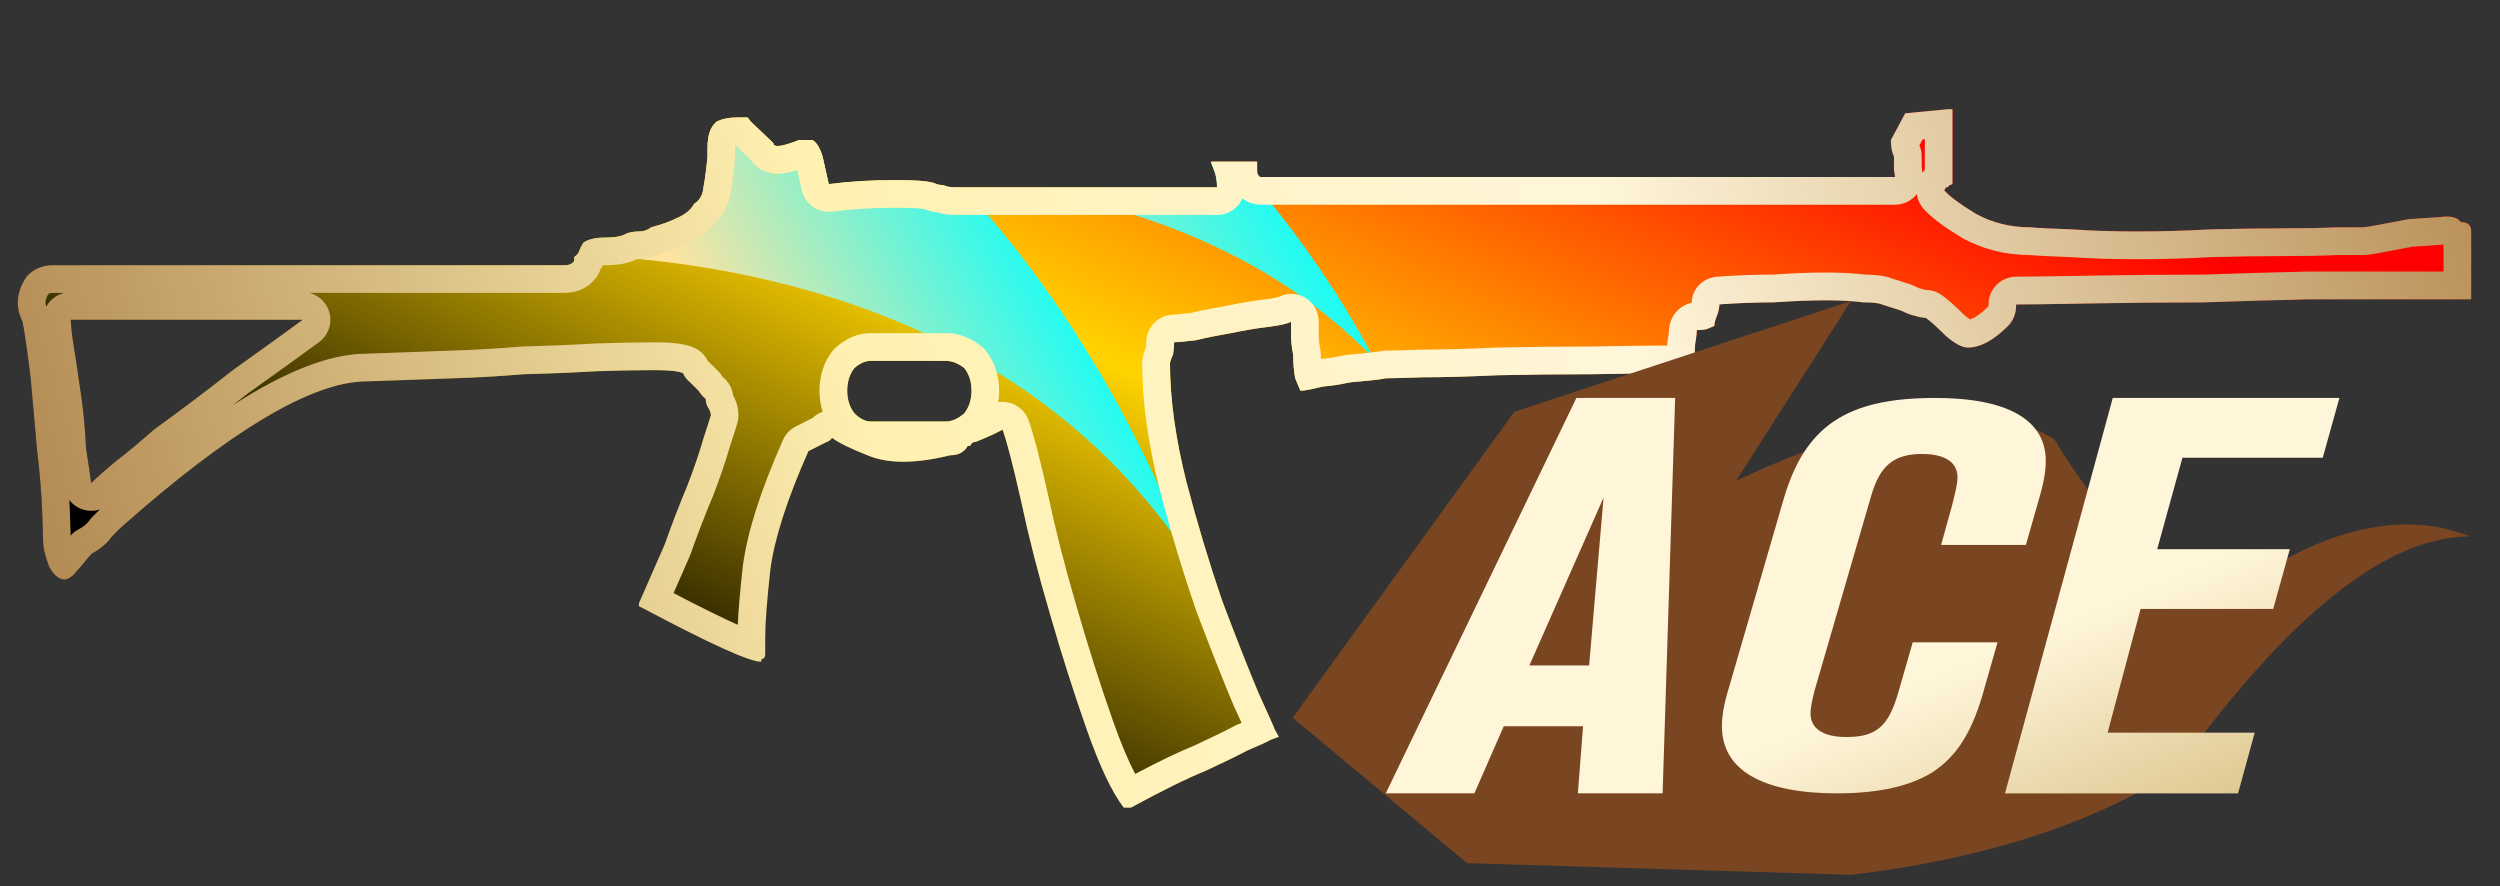 <?xml version="1.0" encoding="utf-8"?>
<!-- Generator: Adobe Illustrator 16.0.0, SVG Export Plug-In . SVG Version: 6.00 Build 0)  -->
<!DOCTYPE svg PUBLIC "-//W3C//DTD SVG 1.1//EN" "http://www.w3.org/Graphics/SVG/1.1/DTD/svg11.dtd">
<svg version="1.1" id="图层_1" xmlns="http://www.w3.org/2000/svg" xmlns:xlink="http://www.w3.org/1999/xlink" x="0px" y="0px"
	 width="90.25px" height="32px" viewBox="0 0 90.25 32" enable-background="new 0 0 90.25 32" xml:space="preserve">
<rect x="0" y="0" width="90.25" height="32" fill="#333333" stroke="none"/>
<rect fill="none" width="90.25" height="32"/>
<g>
	<g>
		<g>
			<g>
				<g>
					
						<linearGradient id="SVGID_1_" gradientUnits="userSpaceOnUse" x1="-860.333" y1="23.074" x2="-859.079" y2="22.298" gradientTransform="matrix(88.572 0 0 25.214 76197.047 -558.373)">
						<stop  offset="0.143" style="stop-color:#000000"/>
						<stop  offset="0.433" style="stop-color:#FFD400"/>
						<stop  offset="0.749" style="stop-color:#FF0000"/>
					</linearGradient>
					<path fill="url(#SVGID_1_)" d="M88.842,8.021c0.247,0,0.37,0.11,0.37,0.334v2.447h-3.931c-0.123,0-0.766,0-1.928,0
						c-1.14,0.023-2.41,0.063-3.819,0.111c-1.384,0-2.769,0.013-4.153,0.038c-1.285,0.025-2.15,0.037-2.595,0.037
						c0,0.321-0.101,0.581-0.298,0.778c-0.521,0.521-1.002,0.778-1.446,0.778c-0.198,0-0.457-0.135-0.778-0.408
						c-0.322-0.32-0.568-0.543-0.742-0.667c-0.099,0-0.233-0.025-0.405-0.075c-0.124-0.024-0.284-0.087-0.482-0.185l-0.704-0.223
						c-0.1-0.049-0.322-0.074-0.668-0.074c-0.371-0.049-0.828-0.074-1.371-0.074c-0.521,0-1.14,0.025-1.854,0.074
						c-0.644,0-1.298,0.025-1.966,0.074c0,0.1-0.024,0.223-0.073,0.371c-0.075,0.173-0.11,0.31-0.11,0.407l-0.261,0.112
						c-0.099,0.025-0.224,0.038-0.37,0.038c0,0.073-0.014,0.197-0.038,0.371c-0.024,0.098-0.036,0.247-0.036,0.445
						c-0.051,0.196-0.074,0.443-0.074,0.741h-0.297c-1.015,0-2.127,0.012-3.336,0.037c-1.188,0-2.326,0.012-3.412,0.037
						c-1.063,0.05-1.965,0.074-2.707,0.074c-0.741,0.025-1.188,0.037-1.336,0.037c-0.098,0.025-0.271,0.049-0.519,0.074
						c-0.224,0.025-0.481,0.049-0.778,0.074c-0.322,0.073-0.644,0.124-0.965,0.149c-0.296,0.074-0.531,0.124-0.705,0.148h-0.111
						l-0.186-0.446c-0.049-0.272-0.074-0.556-0.074-0.854c-0.048-0.247-0.074-0.469-0.074-0.668c0-0.221,0-0.396,0-0.518
						c-0.146,0.075-0.42,0.136-0.813,0.185c-0.421,0.049-0.866,0.124-1.335,0.222c-0.445,0.076-0.877,0.161-1.298,0.262
						c-0.42,0.048-0.681,0.073-0.778,0.073c0,0.148-0.013,0.296-0.037,0.444c-0.076,0.149-0.111,0.26-0.111,0.334
						c0,1.26,0.197,2.682,0.594,4.266c0.396,1.508,0.829,2.941,1.297,4.303c0.495,1.309,0.928,2.408,1.3,3.299
						c0.396,0.866,0.593,1.311,0.593,1.335l0.147,0.261l-0.296,0.11c-0.124,0.074-0.396,0.198-0.816,0.372
						c-0.371,0.197-0.877,0.443-1.52,0.742c-0.668,0.271-1.57,0.715-2.707,1.334h-0.26c-0.42-0.545-0.865-1.483-1.336-2.819
						c-0.469-1.335-0.914-2.731-1.332-4.19c-0.422-1.434-0.769-2.793-1.041-4.078c-0.295-1.312-0.519-2.166-0.666-2.56
						c-0.223,0.123-0.545,0.271-0.965,0.443c-0.099,0-0.16,0.038-0.185,0.11c0,0.026-0.038,0.039-0.11,0.039
						c-0.125,0.223-0.334,0.334-0.631,0.334c-1.21,0.297-2.176,0.309-2.894,0.037c-0.691-0.271-1.149-0.494-1.371-0.668
						c-0.05,0.075-0.111,0.125-0.187,0.147l-0.668,0.335c-0.766,1.73-1.223,3.15-1.371,4.265c-0.123,1.112-0.186,1.929-0.186,2.447
						v0.593c0,0.1-0.023,0.162-0.074,0.186c-0.05,0-0.074,0.037-0.074,0.113c-0.42,0-1.816-0.632-4.19-1.893l-0.222-0.111v-0.111
						c0.295-0.668,0.604-1.373,0.927-2.112c0.272-0.769,0.544-1.472,0.815-2.115c0.248-0.642,0.445-1.223,0.594-1.741
						c0.147-0.445,0.233-0.718,0.26-0.815c0-0.099-0.038-0.197-0.111-0.298c-0.049-0.098-0.074-0.196-0.074-0.295
						c-0.074-0.049-0.16-0.148-0.259-0.296c-0.1-0.099-0.198-0.2-0.298-0.297c-0.123-0.1-0.211-0.209-0.26-0.333
						c-0.148-0.073-0.494-0.112-1.038-0.112c-0.618,0-1.312,0.013-2.077,0.039c-0.791,0.049-1.669,0.085-2.633,0.11
						c-0.913,0.075-1.768,0.125-2.559,0.148l-3.115,0.111c-1.953,0-4.918,1.768-8.899,5.302l-0.297,0.297
						c-0.173,0.248-0.419,0.458-0.741,0.63c-0.346,0.42-0.569,0.679-0.667,0.778c-0.125,0.1-0.223,0.149-0.298,0.149
						c-0.196,0-0.383-0.149-0.555-0.448c-0.149-0.395-0.224-0.701-0.224-0.927c0-0.123-0.012-0.505-0.037-1.149
						c-0.023-0.617-0.086-1.348-0.185-2.188c-0.073-0.816-0.148-1.656-0.223-2.521c-0.098-0.841-0.198-1.535-0.295-2.077
						c-0.272-0.544-0.224-1.087,0.147-1.632C1.207,9.71,1.529,9.574,1.924,9.574c0.42,0,0.68,0,0.779,0h17.242
						c0.125,0,0.273,0,0.445,0c0.149,0,0.26-0.049,0.334-0.148V9.281c0.1-0.074,0.162-0.147,0.188-0.223
						c0.023-0.074,0.072-0.173,0.146-0.297c0.174-0.123,0.434-0.185,0.778-0.185c0.372,0,0.631-0.05,0.779-0.147
						c0.149-0.051,0.297-0.074,0.446-0.074c0.172,0,0.32-0.05,0.444-0.149c0.37-0.098,0.679-0.209,0.927-0.333
						c0.295-0.124,0.506-0.297,0.629-0.519c0.197-0.124,0.31-0.321,0.334-0.593c0.049-0.249,0.1-0.618,0.147-1.114V5.314
						c0-0.445,0.11-0.755,0.334-0.929c0.198-0.099,0.47-0.148,0.815-0.148h0.295L27.1,4.385l0.817,0.78
						c0,0.173,0.31,0.135,0.926-0.111h0.482c0.147,0.073,0.271,0.272,0.37,0.592c0.074,0.322,0.148,0.656,0.224,1.001
						C30.659,6.55,31.462,6.5,32.328,6.5c0.841,0,1.335,0.05,1.482,0.148c0.1,0.025,0.187,0.038,0.26,0.038
						c0.099,0.05,0.236,0.075,0.408,0.075h9.457c0-0.249-0.037-0.458-0.11-0.631l-0.112-0.295h1.669V6.13
						c0,0.125,0.025,0.198,0.074,0.223c0,0.023,0.024,0.037,0.073,0.037H68.41c0-0.048-0.012-0.135-0.037-0.26
						c0-0.098,0-0.259,0-0.482c-0.075-0.148-0.111-0.346-0.111-0.592l0.518-0.966l1.559-0.148h0.148v2.707l-0.112,0.038
						c-0.024,0.05-0.06,0.075-0.11,0.075c-0.023,0.023-0.05,0.061-0.074,0.111c0.197,0.223,0.58,0.507,1.149,0.852
						c0.593,0.322,1.249,0.482,1.966,0.482c0.271,0.026,0.766,0.05,1.482,0.075c0.717,0.05,1.508,0.075,2.374,0.075
						s1.743-0.025,2.633-0.075c0.964-0.024,1.817-0.038,2.56-0.038c0.791,0,1.457-0.011,2.002-0.037c0.494,0,0.804,0,0.927,0
						c0.099,0,0.334-0.036,0.704-0.111c0.272-0.048,0.595-0.111,0.967-0.184c0.418-0.025,0.802-0.051,1.148-0.076
						C88.473,7.785,88.721,7.847,88.842,8.021z M31.438,13.027c-0.199,0-0.396,0.086-0.594,0.26
						c-0.173,0.222-0.259,0.494-0.259,0.816c0,0.321,0.086,0.592,0.259,0.815c0.198,0.198,0.395,0.297,0.594,0.297h2.707
						c0.223,0,0.444-0.099,0.668-0.297c0.172-0.223,0.258-0.494,0.258-0.815c0-0.322-0.086-0.594-0.258-0.816
						c-0.225-0.173-0.445-0.26-0.668-0.26H31.438z M2.735,12.953c0.075,0.495,0.148,1.001,0.222,1.521
						c0.076,0.592,0.125,1.162,0.149,1.706c0.075,0.471,0.136,0.891,0.186,1.26c0.223-0.223,0.532-0.494,0.927-0.815
						c0.445-0.347,0.889-0.717,1.334-1.11c0.99-0.718,1.941-1.435,2.856-2.153c0.939-0.668,1.78-1.273,2.521-1.816H2.55
						C2.574,11.938,2.636,12.408,2.735,12.953z"/>
				</g>
			</g>
		</g>
	</g>
</g>
<linearGradient id="SVGID_2_" gradientUnits="userSpaceOnUse" x1="21.801" y1="19.433" x2="39.452" y2="9.264">
	<stop  offset="0.35" style="stop-color:#FFE3A0"/>
	<stop  offset="1" style="stop-color:#00FFFF"/>
</linearGradient>
<path fill="url(#SVGID_2_)" d="M42.834,19.99c0,0-2.465-7.224-8.051-13.208h-0.305c-0.172,0-0.31-0.025-0.408-0.075
	c-0.073,0-0.16-0.013-0.26-0.038c-0.147-0.098-0.642-0.148-1.482-0.148c-0.866,0-1.669,0.051-2.409,0.147
	c-0.018-0.081-0.035-0.155-0.053-0.235c-1.305,0.065-2.095,0.183-2.095,0.183l0.877-1.47c-0.478,0.172-0.731,0.192-0.731,0.041
	L27.1,4.405l-0.111-0.147h-0.295c-0.346,0-0.617,0.05-0.815,0.147c-0.224,0.175-0.334,0.484-0.334,0.93v0.333
	c-0.048,0.496-0.099,0.865-0.147,1.114c-0.024,0.271-0.137,0.469-0.334,0.593c-0.123,0.222-0.334,0.396-0.629,0.519
	c-0.248,0.125-0.557,0.235-0.927,0.334c-0.124,0.099-0.272,0.148-0.444,0.148c-0.149,0-0.297,0.023-0.446,0.074
	c-0.148,0.097-0.407,0.146-0.779,0.146c-0.345,0-0.604,0.063-0.778,0.186c-0.074,0.123-0.123,0.223-0.146,0.297
	c-0.014,0.043-0.043,0.084-0.081,0.126C26.525,9.409,36.854,11.088,42.834,19.99z"/>
<linearGradient id="SVGID_3_" gradientUnits="userSpaceOnUse" x1="32.47" y1="16.009" x2="48.116" y2="6.995">
	<stop  offset="0.178" style="stop-color:#FFE3A0"/>
	<stop  offset="1" style="stop-color:#00FFFF"/>
</linearGradient>
<path fill="url(#SVGID_3_)" d="M43.825,6.151c0.073,0.172,0.11,0.382,0.11,0.631h-7.219c4.218,0.652,9.13,2.293,12.867,6.146
	c0,0-1.764-3.568-4.961-7.071h-0.91L43.825,6.151z"/>
<linearGradient id="SVGID_4_" gradientUnits="userSpaceOnUse" x1="17.761" y1="12.424" x2="35.407" y2="2.258">
	<stop  offset="0.35" style="stop-color:#FFE3A0"/>
	<stop  offset="1" style="stop-color:#00FFFF"/>
</linearGradient>
<path fill="url(#SVGID_4_)" d="M29.325,5.086h-0.482c-0.074,0.029-0.13,0.046-0.194,0.07l-0.877,1.47c0,0,0.79-0.117,2.095-0.183
	c-0.058-0.26-0.114-0.52-0.171-0.766C29.596,5.358,29.473,5.159,29.325,5.086z"/>
<g>
	<g>
		<g>
			<g>
				<g>
					<g>
						<linearGradient id="SVGID_5_" gradientUnits="userSpaceOnUse" x1="87.036" y1="0.644" x2="2.929" y2="24.587">
							<stop  offset="0" style="stop-color:#BB925B"/>
							<stop  offset="0.343" style="stop-color:#FFF6DA"/>
							<stop  offset="0.657" style="stop-color:#FFF1B1"/>
							<stop  offset="1" style="stop-color:#B38B54"/>
						</linearGradient>
						<path fill="url(#SVGID_5_)" d="M69.486,5.027v1.104c-0.029,0.035-0.058,0.072-0.084,0.11c-0.006-0.062-0.016-0.13-0.029-0.207
							V5.647c0-0.146-0.021-0.267-0.082-0.396l0.116-0.217L69.486,5.027 M26.549,5.241l0.531,0.507
							c0.199,0.319,0.562,0.523,0.993,0.523c0.2,0,0.424-0.041,0.709-0.132c0.053,0.233,0.106,0.474,0.159,0.72
							c0.102,0.465,0.513,0.788,0.977,0.788c0.044,0,0.088-0.003,0.132-0.009C30.743,7.546,31.51,7.5,32.328,7.5
							c0.697,0,0.969,0.036,1.056,0.052c0.061,0.028,0.123,0.051,0.188,0.067c0.097,0.024,0.188,0.041,0.274,0.052
							c0.187,0.06,0.396,0.089,0.632,0.089h9.457c0.409,0,0.761-0.246,0.916-0.598c0.184,0.143,0.418,0.228,0.678,0.228H68.41
							c0.32,0,0.605-0.15,0.788-0.384c0.025,0.193,0.107,0.378,0.243,0.531c0.269,0.304,0.707,0.636,1.42,1.067
							c0.724,0.394,1.53,0.597,2.396,0.604c0.283,0.024,0.747,0.047,1.459,0.072c0.728,0.051,1.55,0.078,2.444,0.078
							c0.892,0,1.797-0.026,2.657-0.076c0.955-0.023,1.8-0.037,2.535-0.037c0.827,0,1.497-0.013,2.002-0.037h0.927
							c0.149,0,0.359-0.022,0.881-0.127c0.261-0.047,0.565-0.106,0.916-0.174c0.396-0.024,0.762-0.049,1.093-0.073
							c0.014-0.001,0.026-0.002,0.04-0.003v0.971h-2.931h-1.948c-1.144,0.024-2.418,0.065-3.799,0.111
							c-1.349,0-2.752,0.013-4.172,0.039c-1.276,0.024-2.135,0.036-2.576,0.036c-0.553,0-1,0.448-1,1
							c0,0.046-0.006,0.072-0.006,0.072c-0.336,0.337-0.553,0.44-0.661,0.471c-0.039-0.024-0.099-0.066-0.181-0.134
							c-0.369-0.364-0.629-0.594-0.839-0.743c-0.169-0.119-0.345-0.183-0.551-0.183c-0.042-0.004-0.093-0.019-0.154-0.037
							c-0.028-0.008-0.051-0.014-0.08-0.02c-0.002,0-0.068-0.018-0.239-0.102c-0.044-0.022-0.091-0.041-0.139-0.056l-0.659-0.209
							c-0.229-0.09-0.517-0.13-0.949-0.134c-0.402-0.05-0.873-0.075-1.438-0.075c-0.538,0-1.174,0.025-1.89,0.074
							c-0.652,0.001-1.327,0.026-2.004,0.076c-0.515,0.038-0.914,0.431-0.925,0.944c-0.45,0.089-0.797,0.499-0.816,0.972
							c-0.002,0.047-0.011,0.114-0.022,0.203c-0.022,0.107-0.037,0.227-0.045,0.366c-0.868,0.004-1.781,0.016-2.714,0.036
							c-1.219,0-2.375,0.013-3.458,0.038c-1.071,0.049-1.941,0.073-2.694,0.074c-0.723,0.024-1.158,0.037-1.303,0.037
							c-0.077,0-0.166,0.012-0.241,0.03c-0.009,0.002-0.093,0.021-0.386,0.049c-0.217,0.024-0.467,0.047-0.755,0.072
							c-0.046,0.004-0.092,0.011-0.137,0.021c-0.278,0.063-0.554,0.106-0.816,0.127c-0.002-0.051-0.003-0.103-0.003-0.155
							c0-0.064-0.006-0.127-0.019-0.19c-0.037-0.192-0.056-0.353-0.056-0.478v-0.518c0-0.348-0.17-0.675-0.466-0.857
							c-0.162-0.1-0.343-0.151-0.524-0.151c-0.149,0-0.3,0.035-0.439,0.105c-0.005,0.002-0.122,0.046-0.501,0.093
							c-0.438,0.052-0.916,0.131-1.387,0.23c-0.478,0.082-0.904,0.167-1.302,0.261c-0.483,0.056-0.599,0.06-0.605,0.06
							c-0.266,0-0.52,0.105-0.707,0.293s-0.293,0.442-0.293,0.707c0,0.052-0.003,0.105-0.008,0.16
							c-0.096,0.223-0.141,0.423-0.141,0.619c0,1.338,0.21,2.855,0.627,4.52c0.398,1.519,0.842,2.989,1.328,4.402
							c0.511,1.349,0.939,2.438,1.326,3.361c0.13,0.284,0.229,0.504,0.307,0.675c-0.047,0.02-0.098,0.041-0.152,0.063
							c-0.029,0.012-0.059,0.025-0.087,0.041c-0.339,0.181-0.813,0.412-1.448,0.708c-0.57,0.231-1.279,0.571-2.152,1.032
							c-0.219-0.415-0.49-1.028-0.809-1.933c-0.467-1.33-0.909-2.721-1.316-4.141c-0.411-1.398-0.755-2.745-1.024-4.015
							c-0.306-1.359-0.536-2.239-0.705-2.691c-0.102-0.272-0.317-0.487-0.59-0.588c-0.112-0.042-0.229-0.063-0.347-0.063
							c-0.052,0-0.103,0.004-0.153,0.012c0.021-0.134,0.032-0.273,0.032-0.417c0-0.542-0.162-1.036-0.469-1.43
							c-0.052-0.066-0.111-0.125-0.177-0.177c-0.403-0.312-0.834-0.47-1.28-0.47h-2.707c-0.448,0-0.871,0.172-1.255,0.511
							c-0.046,0.041-0.088,0.085-0.126,0.133c-0.309,0.394-0.472,0.889-0.472,1.432c0,0.27,0.038,0.524,0.115,0.761
							c-0.136,0.048-0.26,0.125-0.363,0.227l-0.604,0.304c-0.207,0.104-0.371,0.277-0.465,0.489
							c-0.813,1.835-1.286,3.318-1.451,4.559c-0.099,0.89-0.158,1.587-0.181,2.114c-0.484-0.216-1.216-0.569-2.318-1.145
							c0.191-0.436,0.389-0.886,0.591-1.35c0.009-0.021,0.018-0.043,0.025-0.064c0.262-0.739,0.529-1.433,0.806-2.089
							c0.253-0.655,0.463-1.27,0.61-1.787c0.157-0.475,0.248-0.766,0.276-0.87c0.022-0.085,0.034-0.173,0.034-0.261
							c0-0.245-0.066-0.489-0.193-0.715c-0.032-0.261-0.166-0.5-0.374-0.664c-0.014-0.018-0.028-0.04-0.044-0.063
							c-0.037-0.056-0.079-0.107-0.126-0.154l-0.083-0.084c-0.075-0.075-0.15-0.15-0.226-0.224c-0.016-0.015-0.036-0.034-0.056-0.05
							c-0.097-0.2-0.258-0.363-0.458-0.462c-0.311-0.153-0.739-0.215-1.48-0.215c-0.616,0-1.307,0.013-2.139,0.041
							c-0.767,0.047-1.64,0.083-2.597,0.108c-0.02,0-0.038,0.001-0.058,0.003c-0.878,0.073-1.721,0.122-2.512,0.146l-3.079,0.111
							c-1.295,0-2.896,0.615-4.837,1.866c0.2-0.154,0.397-0.307,0.589-0.458c0.943-0.671,1.788-1.278,2.532-1.824
							c0.349-0.255,0.494-0.707,0.36-1.118c-0.109-0.333-0.381-0.578-0.71-0.66h8.774h0.445c0.465,0,0.867-0.194,1.133-0.547
							c0.068-0.09,0.12-0.191,0.154-0.298c0.035-0.049,0.067-0.1,0.095-0.152c0.02,0,0.041-0.001,0.064-0.001
							c0.487,0,0.862-0.069,1.161-0.217c0.021-0.003,0.042-0.005,0.064-0.005c0.312,0,0.606-0.078,0.863-0.228
							c0.351-0.101,0.661-0.216,0.926-0.345c0.408-0.178,0.729-0.426,0.956-0.739c0.323-0.281,0.524-0.675,0.579-1.136
							c0.055-0.292,0.106-0.684,0.152-1.164c0.003-0.032,0.005-0.064,0.005-0.096V5.313c0-0.027,0.001-0.051,0.002-0.072
							C26.547,5.241,26.548,5.241,26.549,5.241 M2.31,10.574c-0.186,0.046-0.355,0.145-0.488,0.286
							c-0.061,0.064-0.111,0.135-0.152,0.211c-0.047-0.135-0.039-0.267,0.076-0.457c0.031-0.022,0.08-0.04,0.179-0.04H2.31
							 M2.504,18.056c0.118,0.15,0.279,0.268,0.467,0.331c0.105,0.035,0.213,0.053,0.32,0.053c0.106,0,0.212-0.017,0.313-0.05
							L3.334,18.66c-0.042,0.042-0.08,0.087-0.113,0.136c-0.081,0.115-0.212,0.223-0.392,0.317c-0.104,0.057-0.198,0.13-0.277,0.219
							c-0.006-0.203-0.017-0.526-0.034-0.969C2.515,18.264,2.51,18.161,2.504,18.056 M70.486,3.941h-0.148L68.779,4.09l-0.518,0.966
							c0,0.245,0.036,0.444,0.111,0.592c0,0.224,0,0.384,0,0.481c0.025,0.125,0.037,0.213,0.037,0.261H45.529
							c-0.049,0-0.073-0.015-0.073-0.037c-0.049-0.024-0.074-0.099-0.074-0.224V5.834h-1.669l0.112,0.295
							c0.073,0.174,0.11,0.383,0.11,0.631h-9.457c-0.172,0-0.31-0.024-0.408-0.074c-0.073,0-0.16-0.014-0.26-0.038
							C33.663,6.549,33.169,6.5,32.328,6.5c-0.866,0-1.669,0.049-2.409,0.146c-0.075-0.346-0.149-0.68-0.224-1.001
							c-0.1-0.319-0.223-0.519-0.37-0.592h-0.482c-0.363,0.145-0.619,0.217-0.77,0.217c-0.104,0-0.156-0.036-0.156-0.107L27.1,4.385
							l-0.111-0.148h-0.295c-0.346,0-0.617,0.049-0.815,0.148c-0.224,0.174-0.334,0.484-0.334,0.929v0.333
							c-0.048,0.496-0.099,0.865-0.147,1.113c-0.024,0.273-0.137,0.47-0.334,0.594c-0.123,0.223-0.334,0.395-0.629,0.52
							c-0.248,0.123-0.557,0.234-0.927,0.332c-0.124,0.1-0.272,0.149-0.444,0.149c-0.149,0-0.297,0.022-0.446,0.074
							c-0.148,0.097-0.407,0.147-0.779,0.147c-0.345,0-0.604,0.062-0.778,0.184c-0.074,0.125-0.123,0.224-0.146,0.298
							c-0.025,0.075-0.088,0.149-0.188,0.224v0.145c-0.074,0.099-0.185,0.148-0.334,0.148c-0.172,0-0.32,0-0.445,0H2.703
							c-0.099,0-0.359,0-0.779,0c-0.395,0-0.717,0.135-0.961,0.408c-0.371,0.545-0.419,1.088-0.147,1.633
							c0.097,0.541,0.197,1.235,0.295,2.076c0.075,0.864,0.15,1.705,0.223,2.521c0.099,0.84,0.162,1.57,0.185,2.188
							c0.025,0.645,0.037,1.025,0.037,1.148c0,0.227,0.075,0.533,0.224,0.928c0.172,0.299,0.359,0.447,0.555,0.447
							c0.075,0,0.173-0.049,0.298-0.148c0.098-0.1,0.321-0.359,0.667-0.779c0.322-0.172,0.568-0.381,0.741-0.629l0.297-0.297
							c3.981-3.535,6.946-5.303,8.899-5.303l3.115-0.111c0.791-0.023,1.646-0.072,2.559-0.148c0.964-0.024,1.842-0.061,2.633-0.109
							c0.766-0.025,1.459-0.039,2.077-0.039c0.544,0,0.89,0.039,1.038,0.112c0.049,0.124,0.137,0.233,0.26,0.333
							c0.1,0.097,0.198,0.197,0.298,0.297c0.099,0.148,0.185,0.247,0.259,0.296c0,0.099,0.025,0.198,0.074,0.296
							c0.073,0.1,0.111,0.199,0.111,0.297c-0.026,0.098-0.112,0.371-0.26,0.815c-0.148,0.519-0.346,1.101-0.594,1.741
							c-0.271,0.645-0.543,1.348-0.815,2.115c-0.322,0.74-0.632,1.445-0.927,2.113v0.111l0.222,0.111
							c2.374,1.26,3.771,1.893,4.19,1.893c0-0.076,0.024-0.113,0.074-0.113c0.051-0.023,0.074-0.086,0.074-0.186v-0.594
							c0-0.518,0.063-1.334,0.186-2.447c0.148-1.113,0.605-2.533,1.371-4.264l0.668-0.336c0.075-0.022,0.137-0.072,0.187-0.146
							c0.222,0.173,0.68,0.396,1.371,0.668c0.343,0.13,0.743,0.195,1.199,0.195c0.498,0,1.063-0.078,1.694-0.233
							c0.297,0,0.506-0.11,0.631-0.334c0.072,0,0.11-0.013,0.11-0.038c0.024-0.072,0.086-0.111,0.185-0.111
							c0.42-0.172,0.742-0.32,0.965-0.443c0.147,0.395,0.371,1.248,0.666,2.561c0.272,1.285,0.619,2.645,1.041,4.078
							c0.418,1.459,0.863,2.855,1.332,4.189c0.471,1.336,0.916,2.275,1.336,2.82h0.26c1.137-0.619,2.039-1.064,2.707-1.334
							c0.643-0.299,1.148-0.545,1.52-0.742c0.42-0.174,0.692-0.299,0.816-0.373l0.296-0.109l-0.147-0.262
							c0-0.023-0.197-0.469-0.593-1.334c-0.372-0.891-0.805-1.99-1.3-3.299c-0.468-1.361-0.9-2.795-1.297-4.303
							c-0.396-1.584-0.594-3.006-0.594-4.266c0-0.074,0.035-0.186,0.111-0.334c0.024-0.148,0.037-0.297,0.037-0.444
							c0.098,0,0.358-0.024,0.778-0.073c0.421-0.101,0.853-0.186,1.298-0.262c0.469-0.098,0.914-0.173,1.335-0.223
							c0.394-0.049,0.667-0.109,0.813-0.184c0,0.121,0,0.297,0,0.518c0,0.199,0.026,0.421,0.074,0.668
							c0,0.298,0.025,0.582,0.074,0.854l0.186,0.446h0.111c0.174-0.024,0.409-0.074,0.705-0.147
							c0.321-0.025,0.643-0.076,0.965-0.149c0.297-0.025,0.555-0.05,0.778-0.074c0.248-0.024,0.421-0.049,0.519-0.073
							c0.148,0,0.595-0.013,1.336-0.037c0.742,0,1.645-0.025,2.707-0.074c1.086-0.025,2.225-0.037,3.412-0.037
							c1.209-0.025,2.321-0.037,3.336-0.037h0.297c0-0.299,0.023-0.545,0.074-0.741c0-0.198,0.012-0.347,0.036-0.444
							c0.024-0.175,0.038-0.299,0.038-0.371c0.146,0,0.271-0.014,0.37-0.039l0.261-0.111c0-0.098,0.035-0.234,0.11-0.407
							c0.049-0.147,0.073-0.271,0.073-0.371c0.668-0.049,1.322-0.073,1.966-0.073c0.715-0.05,1.333-0.074,1.854-0.074
							c0.543,0,1,0.024,1.371,0.074c0.346,0,0.568,0.024,0.668,0.073l0.704,0.224c0.198,0.098,0.358,0.16,0.482,0.185
							c0.172,0.05,0.307,0.075,0.405,0.075c0.174,0.123,0.42,0.347,0.742,0.666c0.321,0.273,0.58,0.408,0.778,0.408
							c0.444,0,0.926-0.256,1.446-0.777c0.197-0.197,0.298-0.457,0.298-0.778c0.444,0,1.31-0.012,2.595-0.036
							c1.385-0.025,2.77-0.039,4.153-0.039c1.409-0.047,2.68-0.088,3.819-0.111c1.162,0,1.805,0,1.928,0h3.931V8.354
							c0-0.224-0.123-0.334-0.37-0.334c-0.094-0.135-0.264-0.202-0.508-0.202c-0.071,0-0.148,0.005-0.232,0.017
							c-0.347,0.024-0.73,0.051-1.148,0.076c-0.372,0.072-0.694,0.135-0.967,0.184c-0.37,0.074-0.605,0.111-0.704,0.111
							c-0.123,0-0.433,0-0.927,0c-0.545,0.025-1.211,0.037-2.002,0.037c-0.742,0-1.596,0.014-2.56,0.037
							c-0.89,0.051-1.767,0.075-2.633,0.075s-1.657-0.024-2.374-0.075c-0.717-0.025-1.211-0.049-1.482-0.074
							c-0.717,0-1.373-0.16-1.966-0.482c-0.569-0.346-0.952-0.629-1.149-0.852c0.024-0.051,0.051-0.088,0.074-0.111
							c0.051,0,0.086-0.025,0.11-0.075l0.112-0.038V3.941L70.486,3.941z M10.93,11.545c-0.741,0.543-1.582,1.147-2.521,1.815
							c-0.915,0.718-1.866,1.435-2.856,2.152c-0.445,0.394-0.889,0.765-1.334,1.11c-0.395,0.322-0.704,0.594-0.927,0.816
							c-0.05-0.369-0.111-0.789-0.186-1.26c-0.024-0.545-0.073-1.113-0.149-1.706c-0.074-0.521-0.147-1.026-0.222-1.521
							c-0.099-0.545-0.161-1.016-0.185-1.408H10.93L10.93,11.545z M31.438,15.215c-0.199,0-0.396-0.1-0.594-0.297
							c-0.173-0.224-0.259-0.494-0.259-0.815s0.086-0.595,0.259-0.815c0.198-0.175,0.395-0.261,0.594-0.261h2.707
							c0.223,0,0.443,0.087,0.668,0.261c0.172,0.221,0.258,0.494,0.258,0.815s-0.086,0.592-0.258,0.815
							c-0.224,0.197-0.445,0.297-0.668,0.297H31.438L31.438,15.215z"/>
					</g>
				</g>
			</g>
		</g>
	</g>
</g>
<rect fill="none" width="90.25" height="32"/>
<g>
	<g>
		<path fill="#7A4621" d="M46.667,25.91l6.298,5.25l13.855,0.42c4.758-0.561,8.676-1.82,11.755-3.779
			c4.058-5.623,7.589-8.435,10.592-8.435c-2.039-0.813-4.372-0.48-7,1c-2.628,1.479-5.294-0.021-8-4.5
			c-2.519-1.68-7.456-0.462-11.5,1.5l4.153-6.5l-12.153,4L46.667,25.91z"/>
	</g>
</g>
<linearGradient id="SVGID_6_" gradientUnits="userSpaceOnUse" x1="-846.907" y1="39.429" x2="-845.906" y2="40.431" gradientTransform="matrix(34.428 0 0 14.275 29208.242 -547.955)">
	<stop  offset="0.607" style="stop-color:#FFF6DA"/>
	<stop  offset="1" style="stop-color:#D6BB7E"/>
</linearGradient>
<path fill="url(#SVGID_6_)" d="M60.473,14.366h-3.565l-6.882,14.274h3.199l1.06-2.421h2.864l-0.188,2.421h3.059L60.473,14.366z
	 M57.889,17.961l-0.522,6.063H55.21L57.889,17.961z M73.852,16.636c0-1.482-1.385-2.27-3.992-2.27c-3.229,0-4.709,1.03-5.479,3.681
	l-1.93,6.651c-0.242,0.78-0.289,1.167-0.289,1.528c0,1.567,1.456,2.414,4.157,2.414c1.486,0,2.654-0.257,3.472-0.781
	c0.879-0.584,1.433-1.482,1.858-3.051l0.461-1.619h-3.061l-0.506,1.758c-0.357,1.279-0.809,1.66-1.891,1.66
	c-0.834,0-1.293-0.303-1.293-0.859c0-0.171,0.055-0.459,0.147-0.82l2.056-7.072c0.312-1.049,0.816-1.468,1.821-1.468
	c0.832,0,1.283,0.302,1.283,0.839c0,0.229-0.069,0.519-0.21,1.068l-0.382,1.378h3.06l0.475-1.666
	C73.781,17.436,73.852,16.996,73.852,16.636z M84.453,14.366h-8.182L72.38,28.641h8.414l0.601-2.191h-5.31l1.19-4.467h4.787
	l0.6-2.158h-4.787l0.911-3.301h5.065L84.453,14.366z"/>
</svg>
